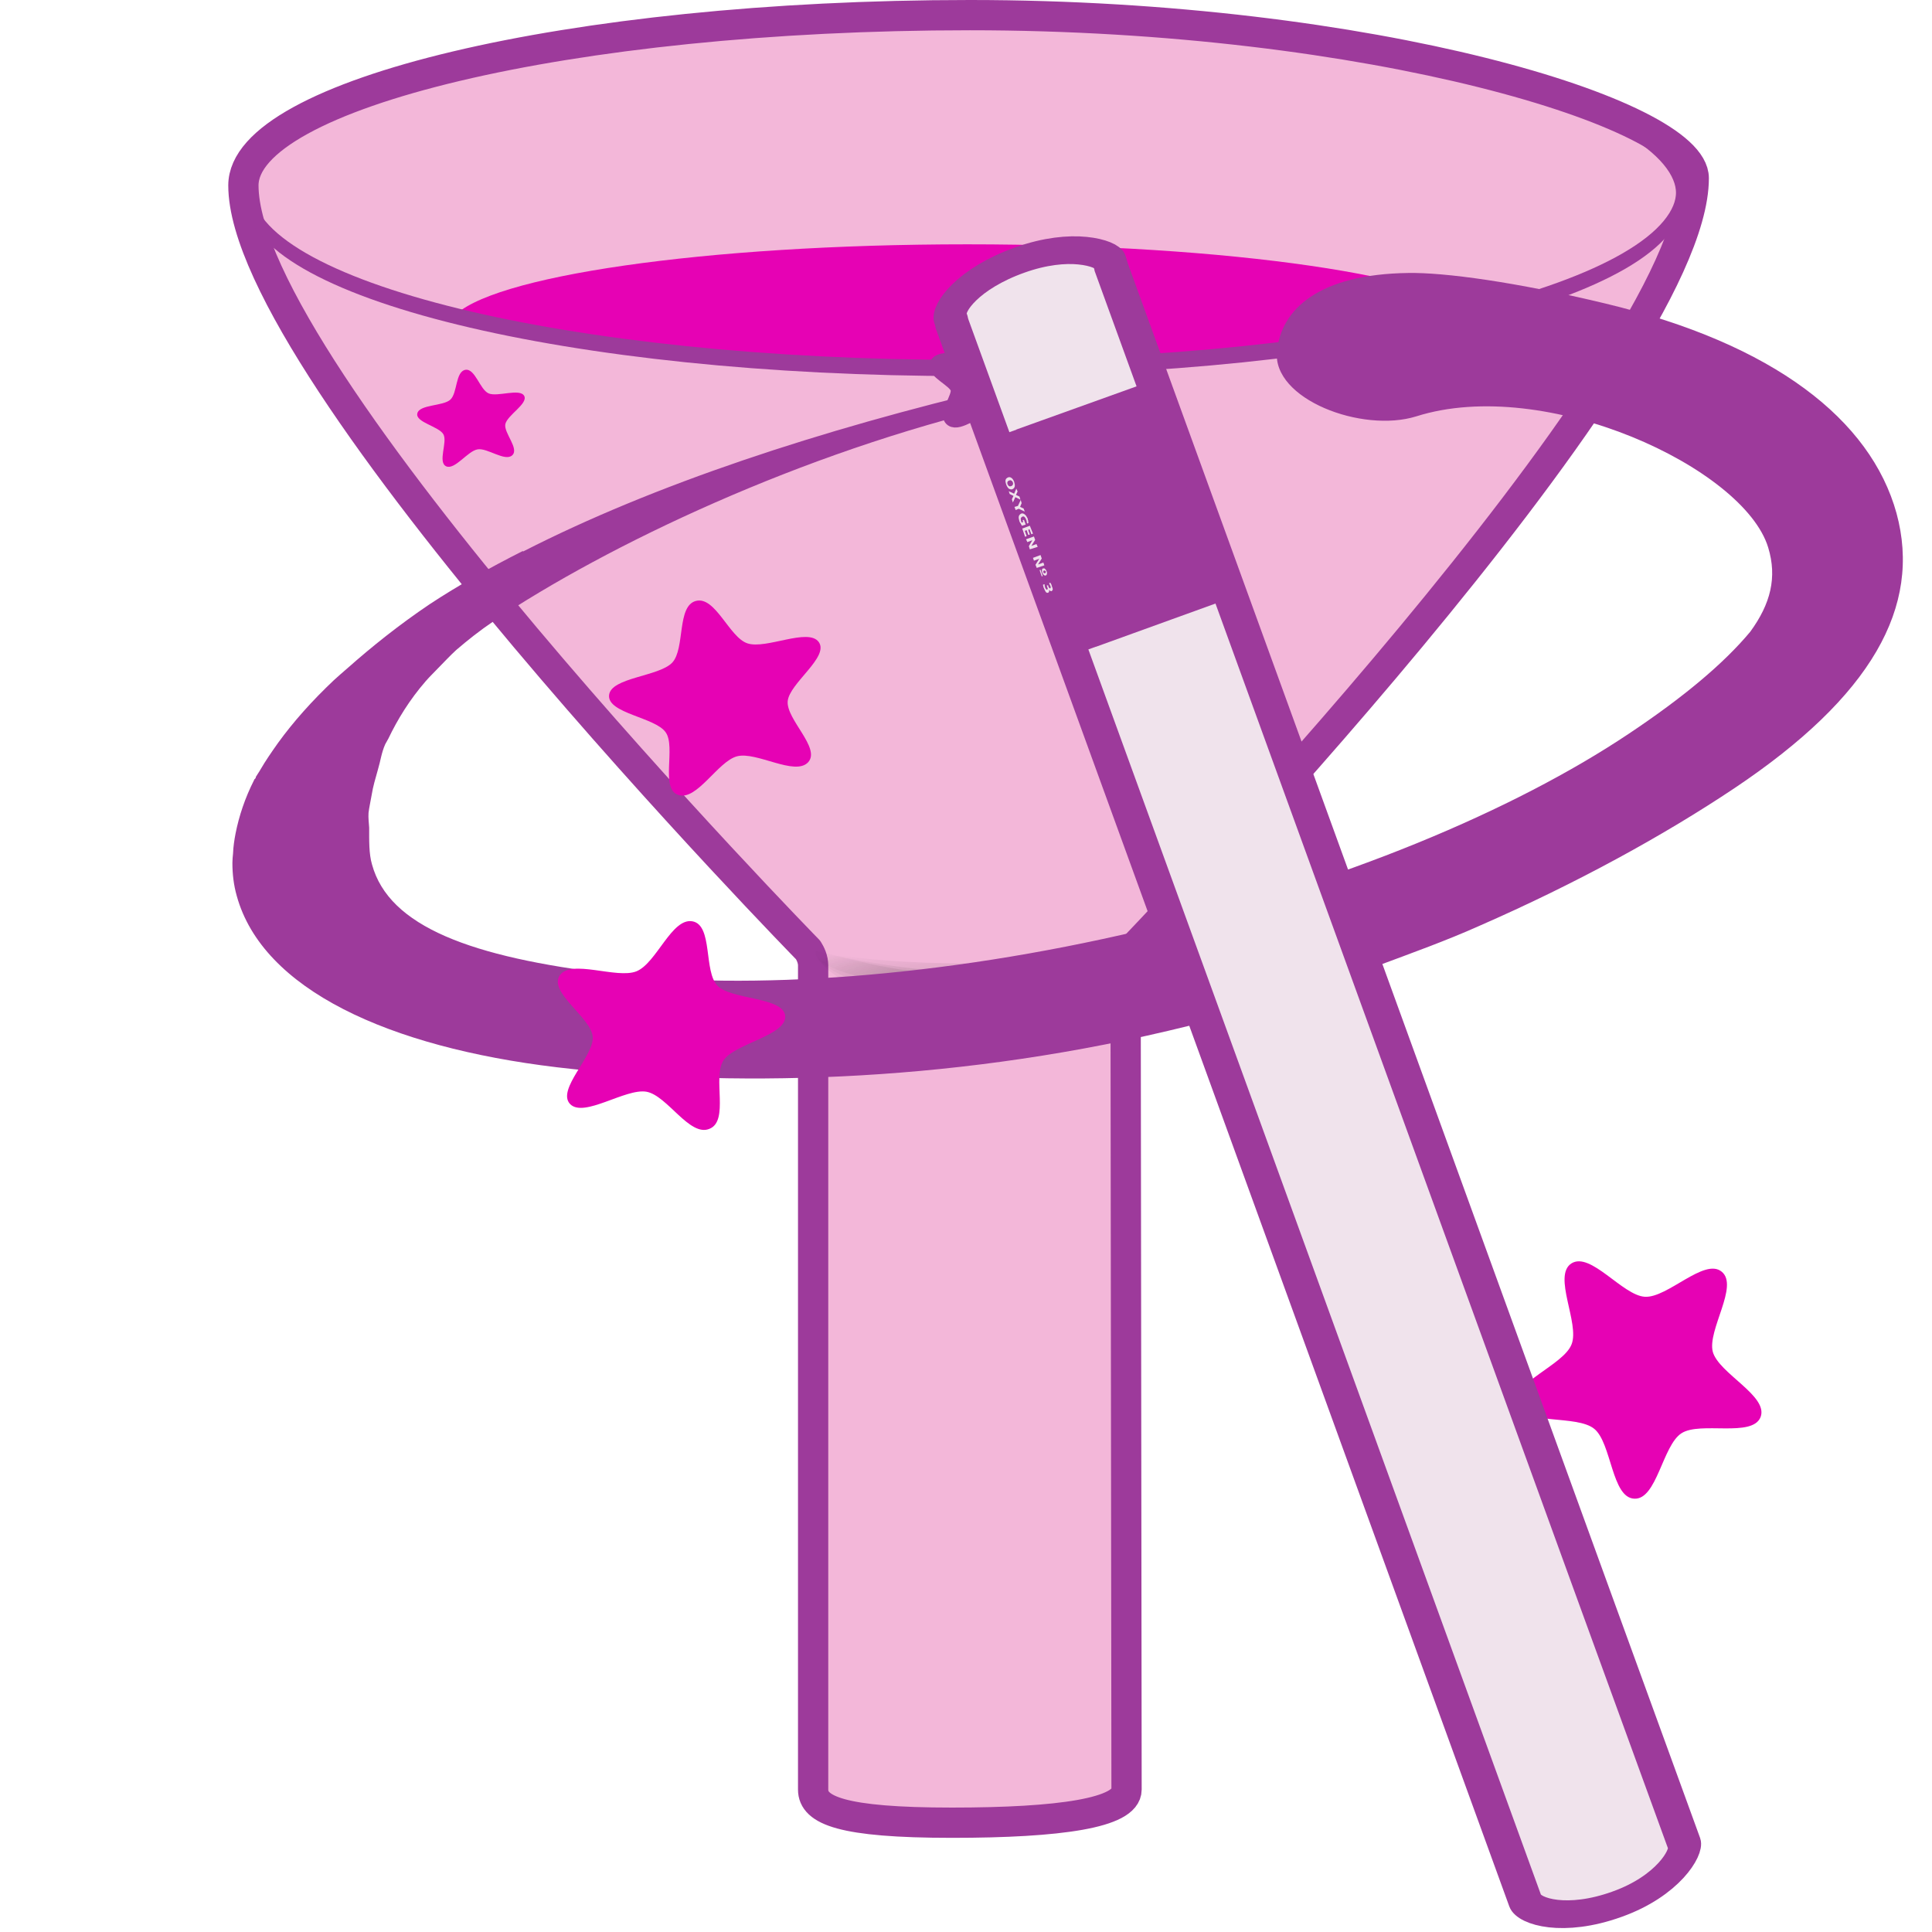 <?xml version="1.0" encoding="UTF-8"?>
<svg xmlns="http://www.w3.org/2000/svg" xmlns:xlink="http://www.w3.org/1999/xlink" width="24px" height="24px" viewBox="0 0 24 24" version="1.1">
<defs>
<filter id="alpha" filterUnits="objectBoundingBox" x="0%" y="0%" width="100%" height="100%">
  <feColorMatrix type="matrix" in="SourceGraphic" values="0 0 0 0 1 0 0 0 0 1 0 0 0 0 1 0 0 0 1 0"/>
</filter>
<mask id="mask0">
  <g filter="url(#alpha)">
<rect x="0" y="0" width="24" height="24" style="fill:rgb(0%,0%,0%);fill-opacity:0.42;stroke:none;"/>
  </g>
</mask>
<linearGradient id="linear0" gradientUnits="userSpaceOnUse" x1="94.422" y1="30.356" x2="100.781" y2="35.359" gradientTransform="matrix(0.156,0,0,0.168,2.028,1.213)">
<stop offset="0" style="stop-color:rgb(0%,0%,0%);stop-opacity:1;"/>
<stop offset="1" style="stop-color:rgb(0%,0%,0%);stop-opacity:0;"/>
</linearGradient>
<clipPath id="clip1">
  <rect x="0" y="0" width="24" height="24"/>
</clipPath>
<g id="surface5" clip-path="url(#clip1)">
<path style=" stroke:none;fill-rule:nonzero;fill:url(#linear0);" d="M 19.27 3.609 C 17.254 6.453 14.898 9.109 13.523 11.949 L 13.742 11.941 L 20.434 3.285 C 20.004 3.469 19.621 3.57 19.27 3.609 Z M 19.27 3.609 "/>
</g>
<mask id="mask1">
  <g filter="url(#alpha)">
<rect x="0" y="0" width="24" height="24" style="fill:rgb(0%,0%,0%);fill-opacity:0.11;stroke:none;"/>
  </g>
</mask>
<radialGradient id="radial0" gradientUnits="userSpaceOnUse" cx="63.463" cy="66.417" fx="63.463" fy="66.417" r="13.789" gradientTransform="matrix(0.169,0,0,0.027,1.232,10.348)">
<stop offset="0" style="stop-color:rgb(0%,0%,0%);stop-opacity:1;"/>
<stop offset="1" style="stop-color:rgb(0%,0%,0%);stop-opacity:0;"/>
</radialGradient>
<clipPath id="clip2">
  <rect x="0" y="0" width="24" height="24"/>
</clipPath>
<g id="surface8" clip-path="url(#clip2)">
<path style=" stroke:none;fill-rule:nonzero;fill:url(#radial0);" d="M 10.137 11.812 C 10.133 11.816 10.129 11.82 10.129 11.824 C 10.129 12.055 10.996 12.43 12.062 12.43 C 13.133 12.43 14 12.055 14 11.824 C 14 11.82 13.996 11.816 13.996 11.812 C 13.57 11.91 12.863 11.969 12.062 11.969 C 11.266 11.969 10.562 11.91 10.137 11.812 Z M 10.137 11.812 "/>
</g>
<mask id="mask2">
  <g filter="url(#alpha)">
<rect x="0" y="0" width="24" height="24" style="fill:rgb(0%,0%,0%);fill-opacity:0.11;stroke:none;"/>
  </g>
</mask>
<radialGradient id="radial1" gradientUnits="userSpaceOnUse" cx="63.463" cy="66.417" fx="63.463" fy="66.417" r="13.789" gradientTransform="matrix(0.169,0,0,0.027,1.232,10.348)">
<stop offset="0" style="stop-color:rgb(0%,0%,0%);stop-opacity:1;"/>
<stop offset="1" style="stop-color:rgb(0%,0%,0%);stop-opacity:0;"/>
</radialGradient>
<clipPath id="clip3">
  <rect x="0" y="0" width="24" height="24"/>
</clipPath>
<g id="surface11" clip-path="url(#clip3)">
<path style=" stroke:none;fill-rule:nonzero;fill:url(#radial1);" d="M 10.137 11.812 C 10.133 11.816 10.129 11.82 10.129 11.824 C 10.129 12.055 10.996 12.277 12.062 12.277 C 13.133 12.277 14 12.055 14 11.824 C 14 11.82 13.996 11.816 13.996 11.812 C 13.57 11.91 12.852 12.07 12.051 12.07 C 11.25 12.07 10.562 11.91 10.137 11.812 Z M 10.137 11.812 "/>
</g>
<mask id="mask3">
  <g filter="url(#alpha)">
<rect x="0" y="0" width="24" height="24" style="fill:rgb(0%,0%,0%);fill-opacity:0.11;stroke:none;"/>
  </g>
</mask>
<radialGradient id="radial2" gradientUnits="userSpaceOnUse" cx="63.463" cy="66.417" fx="63.463" fy="66.417" r="13.789" gradientTransform="matrix(0.169,0,0,0.047,1.232,9.002)">
<stop offset="0" style="stop-color:rgb(0%,0%,0%);stop-opacity:1;"/>
<stop offset="1" style="stop-color:rgb(0%,0%,0%);stop-opacity:0;"/>
</radialGradient>
<clipPath id="clip4">
  <rect x="0" y="0" width="24" height="24"/>
</clipPath>
<g id="surface14" clip-path="url(#clip4)">
<path style=" stroke:none;fill-rule:nonzero;fill:url(#radial2);" d="M 10.137 11.812 C 10.133 11.816 10.129 11.82 10.129 11.824 C 10.129 12.055 11.004 12.602 12.07 12.602 C 13.137 12.602 14 12.055 14 11.824 C 14 11.82 13.996 11.816 13.996 11.812 C 13.57 11.91 12.816 12.113 12.016 12.113 C 11.215 12.113 10.562 11.91 10.137 11.812 Z M 10.137 11.812 "/>
</g>
</defs>
<g id="surface1">
<use xlink:href="#surface5" mask="url(#mask0)"/>
<path style="fill-rule:nonzero;fill:rgb(95.294%,71.765%,85.098%);fill-opacity:1;stroke-width:2;stroke-linecap:round;stroke-linejoin:round;stroke:rgb(61.569%,22.745%,60.784%);stroke-opacity:1;stroke-miterlimit:4;" d="M 64.083 1 C 37.583 1 16.083 6.25 16.083 12.25 C 16.083 24.625 53.396 62.771 53.396 62.771 C 53.542 63 53.729 63.375 53.729 63.792 L 53.729 118.25 C 53.729 119.604 55.583 120.438 62.896 120.438 C 70.042 120.438 74.438 119.792 74.438 118.25 C 74.438 118.25 74.438 118.229 74.438 118.229 L 74.375 63.792 C 74.375 63.542 74.417 63.25 74.521 63.042 C 74.521 63.042 111.917 24.271 111.917 11.771 C 111.917 7.521 90.562 1 64.083 1 Z M 64.083 1 " transform="matrix(0.188,0,0,0.188,0,0)"/>
<path style=" stroke:none;fill-rule:nonzero;fill:rgb(90.196%,0.784%,70.588%);fill-opacity:1;" d="M 12.016 3.035 C 8.754 3.035 6.055 3.434 5.625 3.945 C 7.027 4.277 9.367 4.5 12.016 4.5 C 14.66 4.5 16.996 4.281 18.402 3.953 C 17.98 3.438 15.281 3.035 12.016 3.035 Z M 12.016 3.035 "/>
<use xlink:href="#surface8" mask="url(#mask1)"/>
<use xlink:href="#surface11" mask="url(#mask2)"/>
<path style="fill:none;stroke-width:0.137;stroke-linecap:round;stroke-linejoin:round;stroke:rgb(61.569%,22.745%,60.784%);stroke-opacity:1;stroke-miterlimit:4;" d="M 79.337 112.838 C 79.337 113.657 74.287 114.32 68.054 114.32 C 61.82 114.32 56.766 113.657 56.766 112.838 C 56.766 112.022 61.82 111.357 68.054 111.357 C 74.287 111.357 79.337 112.022 79.337 112.838 Z M 79.337 112.838 " transform="matrix(0.788,0,0,1.469,-41.644,-163.365)"/>
<use xlink:href="#surface14" mask="url(#mask3)"/>
<path style=" stroke:none;fill-rule:nonzero;fill:rgb(61.569%,22.745%,60.784%);fill-opacity:1;" d="M 17.492 3.391 C 16.387 3.406 15.914 3.84 15.863 4.363 C 15.801 4.957 16.918 5.383 17.594 5.172 C 19.199 4.664 21.664 5.812 21.965 6.801 C 22.078 7.172 21.996 7.5 21.742 7.848 C 21.414 8.242 20.91 8.664 20.23 9.117 C 18.816 10.062 16.668 10.973 14.168 11.559 C 11.668 12.148 9.316 12.301 7.586 12.098 C 5.855 11.891 4.832 11.512 4.621 10.738 C 4.582 10.605 4.586 10.441 4.586 10.281 C 4.582 10.219 4.574 10.164 4.578 10.098 C 4.586 10.027 4.605 9.949 4.617 9.875 C 4.633 9.773 4.664 9.668 4.695 9.559 C 4.727 9.453 4.738 9.352 4.785 9.246 C 4.797 9.223 4.812 9.199 4.824 9.176 C 4.938 8.938 5.086 8.695 5.289 8.461 C 5.34 8.402 5.402 8.344 5.457 8.285 C 5.527 8.215 5.59 8.145 5.668 8.074 C 5.809 7.953 5.961 7.832 6.129 7.719 C 7.543 6.773 9.949 5.625 12.449 5.035 C 13.09 5.027 12.918 4.699 12.418 4.812 C 10.188 5.34 8.121 6.02 6.496 6.852 C 6.496 6.852 6.496 6.848 6.496 6.844 C 6.078 7.055 5.691 7.273 5.34 7.504 C 4.957 7.762 4.621 8.031 4.316 8.301 C 4.258 8.352 4.203 8.398 4.148 8.449 C 3.875 8.707 3.645 8.965 3.453 9.23 C 3.375 9.34 3.297 9.453 3.234 9.562 C 3.219 9.59 3.195 9.621 3.18 9.648 C 3.176 9.652 3.18 9.656 3.176 9.664 C 3.172 9.664 3.172 9.672 3.168 9.676 L 3.164 9.676 C 3.16 9.68 3.16 9.684 3.156 9.691 C 3.043 9.914 2.969 10.137 2.926 10.355 C 2.91 10.438 2.898 10.52 2.895 10.602 C 2.891 10.641 2.887 10.68 2.887 10.719 C 2.887 10.855 2.902 10.992 2.941 11.129 C 3.262 12.293 4.828 13.008 6.918 13.258 C 9.012 13.504 11.715 13.465 14.512 12.805 C 15.219 12.641 15.898 12.438 16.551 12.215 C 16.742 12.152 16.914 12.07 17.105 12 C 17.535 11.84 17.969 11.684 18.371 11.504 C 19.586 10.973 20.672 10.375 21.543 9.793 C 23.25 8.652 23.875 7.535 23.559 6.375 C 23.238 5.215 22.039 4.273 19.941 3.77 C 18.832 3.504 17.945 3.383 17.492 3.391 Z M 17.492 3.391 "/>
<path style="fill-rule:nonzero;fill:rgb(61.569%,22.745%,60.784%);fill-opacity:1;stroke-width:0.105;stroke-linecap:butt;stroke-linejoin:miter;stroke:rgb(61.569%,22.745%,60.784%);stroke-opacity:1;stroke-miterlimit:4;" d="M 8.669 3.047 C 8.688 3.117 8.49 3.172 8.456 3.24 C 8.422 3.307 8.518 3.461 8.445 3.5 C 8.372 3.539 8.258 3.398 8.172 3.396 C 8.089 3.393 7.943 3.523 7.88 3.479 C 7.815 3.432 7.943 3.289 7.924 3.221 C 7.906 3.151 7.719 3.081 7.753 3.013 C 7.786 2.943 7.982 2.997 8.055 2.956 C 8.128 2.917 8.156 2.742 8.24 2.745 C 8.326 2.747 8.318 2.924 8.383 2.969 C 8.445 3.016 8.648 2.977 8.669 3.047 Z M 8.669 3.047 " transform="matrix(1.5,0,0,1.5,0,0)"/>
<path style=" stroke:none;fill-rule:nonzero;fill:rgb(90.196%,0.784%,70.588%);fill-opacity:1;" d="M 20.301 18.617 C 20.02 18.605 20.02 17.926 19.805 17.75 C 19.586 17.57 18.922 17.711 18.848 17.441 C 18.777 17.172 19.422 16.961 19.523 16.699 C 19.625 16.438 19.285 15.848 19.52 15.695 C 19.758 15.543 20.156 16.094 20.434 16.109 C 20.715 16.125 21.172 15.621 21.387 15.797 C 21.605 15.973 21.207 16.523 21.277 16.793 C 21.352 17.062 21.969 17.34 21.871 17.602 C 21.77 17.863 21.121 17.652 20.887 17.805 C 20.652 17.957 20.582 18.633 20.301 18.617 Z M 20.301 18.617 "/>
<path style="fill-rule:evenodd;fill:rgb(94.118%,89.02%,92.549%);fill-opacity:1;stroke-width:2.185;stroke-linecap:butt;stroke-linejoin:miter;stroke:rgb(61.569%,22.745%,60.784%);stroke-opacity:1;stroke-miterlimit:4;" d="M 21.853 102.008 C 22.122 103.045 22.773 104.32 24.017 105.547 C 26.549 108.047 29.103 108.206 29.718 107.599 C 30.101 107.218 29.718 107.599 30.051 107.294 C 30.051 107.294 30.073 107.281 30.073 107.281 C 30.528 106.812 125.262 10.657 125.703 10.219 C 126.368 9.537 126.263 6.862 123.739 4.381 C 121.244 1.907 118.443 2.006 117.908 2.544 C 117.497 2.989 22.733 99.137 22.278 99.606 C 22.256 99.618 22.278 99.606 22.256 99.618 C 21.931 99.944 22.307 99.543 21.923 99.924 C 21.67 100.161 21.577 100.95 21.853 102.008 Z M 21.853 102.008 " transform="matrix(-0.092,0.147,-0.164,-0.057,32.187,5.716)"/>
<path style=" stroke:none;fill-rule:nonzero;fill:rgb(61.569%,22.745%,60.784%);fill-opacity:1;" d="M 15.211 7.457 C 15.188 7.203 14.355 4.953 14.223 4.762 L 12.625 5.336 L 13.613 8.035 Z M 13.781 7.973 L 12.797 5.277 L 12.234 5.477 C 12.25 5.695 13.066 7.953 13.219 8.176 Z M 13.781 7.973 "/>
<path style=" stroke:none;fill-rule:nonzero;fill:rgb(94.118%,89.02%,92.549%);fill-opacity:1;" d="M 12.582 5.992 C 12.578 5.98 12.57 5.973 12.562 5.969 C 12.555 5.965 12.547 5.965 12.535 5.969 C 12.527 5.973 12.52 5.977 12.516 5.984 C 12.512 5.992 12.512 6.004 12.516 6.016 C 12.523 6.027 12.527 6.035 12.535 6.039 C 12.543 6.043 12.551 6.043 12.562 6.039 C 12.57 6.035 12.578 6.031 12.582 6.02 C 12.586 6.012 12.586 6.004 12.582 5.992 M 12.598 5.984 C 12.605 6.008 12.609 6.027 12.605 6.043 C 12.602 6.062 12.59 6.07 12.574 6.078 C 12.559 6.082 12.547 6.078 12.531 6.07 C 12.52 6.059 12.508 6.043 12.5 6.02 C 12.492 5.996 12.488 5.977 12.492 5.961 C 12.496 5.945 12.508 5.938 12.523 5.93 C 12.539 5.926 12.551 5.926 12.566 5.938 C 12.578 5.945 12.59 5.965 12.598 5.984 M 12.613 6.176 L 12.582 6.242 L 12.57 6.203 L 12.59 6.16 L 12.543 6.137 L 12.531 6.102 L 12.598 6.133 L 12.625 6.07 L 12.641 6.105 L 12.621 6.148 L 12.664 6.168 L 12.676 6.207 L 12.613 6.176 M 12.68 6.211 L 12.691 6.25 L 12.672 6.297 L 12.715 6.316 L 12.73 6.355 L 12.656 6.32 L 12.617 6.336 L 12.602 6.297 L 12.645 6.285 L 12.68 6.211 M 12.695 6.531 C 12.688 6.523 12.684 6.512 12.68 6.504 C 12.672 6.496 12.668 6.484 12.664 6.477 C 12.656 6.449 12.652 6.43 12.656 6.414 C 12.66 6.398 12.672 6.387 12.688 6.379 C 12.703 6.375 12.715 6.379 12.73 6.391 C 12.742 6.398 12.754 6.418 12.766 6.441 C 12.766 6.453 12.77 6.461 12.773 6.469 C 12.773 6.48 12.773 6.488 12.777 6.496 L 12.758 6.504 C 12.758 6.496 12.754 6.484 12.754 6.477 C 12.754 6.469 12.75 6.461 12.746 6.453 C 12.742 6.438 12.734 6.43 12.727 6.422 C 12.719 6.414 12.711 6.414 12.699 6.418 C 12.691 6.422 12.684 6.43 12.68 6.438 C 12.68 6.449 12.68 6.461 12.684 6.473 C 12.684 6.477 12.688 6.48 12.688 6.484 C 12.691 6.488 12.691 6.488 12.691 6.492 L 12.711 6.484 L 12.703 6.465 L 12.719 6.457 L 12.742 6.516 L 12.695 6.531 M 12.793 6.531 L 12.832 6.629 L 12.812 6.637 L 12.789 6.574 L 12.773 6.582 L 12.793 6.641 L 12.773 6.645 L 12.754 6.586 L 12.73 6.594 L 12.754 6.66 L 12.734 6.668 L 12.699 6.566 L 12.793 6.531 M 12.844 6.664 L 12.859 6.707 L 12.812 6.781 L 12.875 6.758 L 12.891 6.793 L 12.793 6.824 L 12.781 6.785 L 12.824 6.711 L 12.762 6.734 L 12.746 6.699 L 12.844 6.664 M 12.926 6.895 L 12.941 6.938 L 12.895 7.012 L 12.961 6.988 L 12.973 7.023 L 12.879 7.055 L 12.863 7.016 L 12.91 6.941 L 12.844 6.965 L 12.832 6.93 L 12.926 6.895 M 13 7.094 C 13.008 7.109 13.008 7.121 13.004 7.129 C 13.004 7.141 13 7.145 12.992 7.148 C 12.984 7.152 12.977 7.148 12.969 7.145 C 12.961 7.137 12.953 7.129 12.949 7.113 C 12.945 7.102 12.941 7.09 12.945 7.078 C 12.945 7.07 12.949 7.062 12.957 7.062 C 12.969 7.059 12.977 7.059 12.98 7.066 C 12.988 7.07 12.996 7.082 13 7.094 M 12.926 7.078 L 12.953 7.156 L 12.941 7.16 L 12.914 7.082 L 12.926 7.078 M 12.992 7.098 C 12.988 7.094 12.984 7.09 12.98 7.09 C 12.977 7.086 12.973 7.086 12.969 7.086 C 12.965 7.09 12.961 7.094 12.961 7.098 C 12.957 7.102 12.957 7.105 12.961 7.109 C 12.961 7.113 12.965 7.117 12.969 7.121 C 12.973 7.121 12.977 7.121 12.98 7.121 C 12.984 7.121 12.988 7.117 12.992 7.113 C 12.992 7.109 12.992 7.105 12.992 7.098 M 13.031 7.324 C 13.035 7.336 13.035 7.344 13.031 7.348 C 13.031 7.355 13.027 7.359 13.02 7.363 C 13.012 7.367 13 7.363 12.992 7.355 C 12.984 7.344 12.977 7.328 12.969 7.309 C 12.965 7.301 12.961 7.293 12.961 7.285 C 12.957 7.277 12.957 7.27 12.957 7.262 L 12.977 7.258 C 12.977 7.266 12.977 7.273 12.977 7.277 C 12.98 7.285 12.98 7.293 12.984 7.301 C 12.988 7.309 12.992 7.316 12.996 7.32 C 13 7.324 13.004 7.328 13.008 7.324 C 13.012 7.324 13.012 7.32 13.016 7.312 C 13.016 7.309 13.012 7.301 13.008 7.289 L 13.004 7.273 L 13.02 7.27 L 13.023 7.285 C 13.027 7.293 13.031 7.301 13.035 7.305 C 13.039 7.309 13.043 7.309 13.047 7.309 C 13.051 7.305 13.051 7.305 13.051 7.297 C 13.055 7.293 13.051 7.285 13.047 7.277 C 13.047 7.273 13.043 7.266 13.039 7.262 C 13.039 7.254 13.035 7.25 13.031 7.246 L 13.047 7.238 C 13.051 7.246 13.055 7.25 13.059 7.258 C 13.062 7.266 13.066 7.273 13.066 7.281 C 13.074 7.297 13.078 7.312 13.078 7.324 C 13.074 7.332 13.07 7.34 13.062 7.344 C 13.059 7.344 13.051 7.344 13.047 7.34 C 13.043 7.34 13.039 7.332 13.031 7.324 "/>
<path style=" stroke:none;fill-rule:nonzero;fill:rgb(90.196%,0.784%,70.588%);fill-opacity:1;" d="M 10.039 9.469 C 9.875 9.645 9.398 9.332 9.156 9.395 C 8.918 9.457 8.656 9.953 8.426 9.875 C 8.199 9.801 8.398 9.281 8.27 9.098 C 8.141 8.91 7.547 8.863 7.566 8.637 C 7.586 8.414 8.188 8.406 8.352 8.23 C 8.512 8.055 8.406 7.527 8.645 7.465 C 8.887 7.402 9.059 7.918 9.285 7.992 C 9.516 8.07 10.043 7.793 10.172 7.977 C 10.301 8.164 9.805 8.488 9.785 8.711 C 9.766 8.938 10.199 9.293 10.039 9.469 Z M 10.039 9.469 "/>
<path style=" stroke:none;fill-rule:nonzero;fill:rgb(90.196%,0.784%,70.588%);fill-opacity:1;" d="M 6.363 5.656 C 6.273 5.738 6.055 5.562 5.934 5.582 C 5.809 5.602 5.652 5.84 5.543 5.793 C 5.434 5.742 5.562 5.492 5.508 5.395 C 5.453 5.297 5.16 5.246 5.184 5.137 C 5.207 5.023 5.504 5.047 5.594 4.965 C 5.684 4.883 5.656 4.617 5.781 4.594 C 5.902 4.574 5.961 4.84 6.07 4.887 C 6.18 4.934 6.457 4.82 6.512 4.918 C 6.562 5.016 6.301 5.156 6.277 5.27 C 6.258 5.379 6.453 5.574 6.363 5.656 Z M 6.363 5.656 "/>
<path style=" stroke:none;fill-rule:nonzero;fill:rgb(90.196%,0.784%,70.588%);fill-opacity:1;" d="M 7.082 13.715 C 6.91 13.535 7.383 13.117 7.363 12.879 C 7.344 12.641 6.812 12.328 6.953 12.117 C 7.094 11.91 7.66 12.164 7.906 12.066 C 8.156 11.965 8.344 11.398 8.602 11.445 C 8.859 11.492 8.738 12.07 8.914 12.246 C 9.086 12.422 9.734 12.383 9.754 12.621 C 9.773 12.863 9.129 12.961 8.988 13.172 C 8.848 13.383 9.062 13.926 8.812 14.023 C 8.566 14.125 8.289 13.609 8.031 13.562 C 7.77 13.516 7.254 13.891 7.082 13.715 Z M 7.082 13.715 "/>
</g>
</svg>
